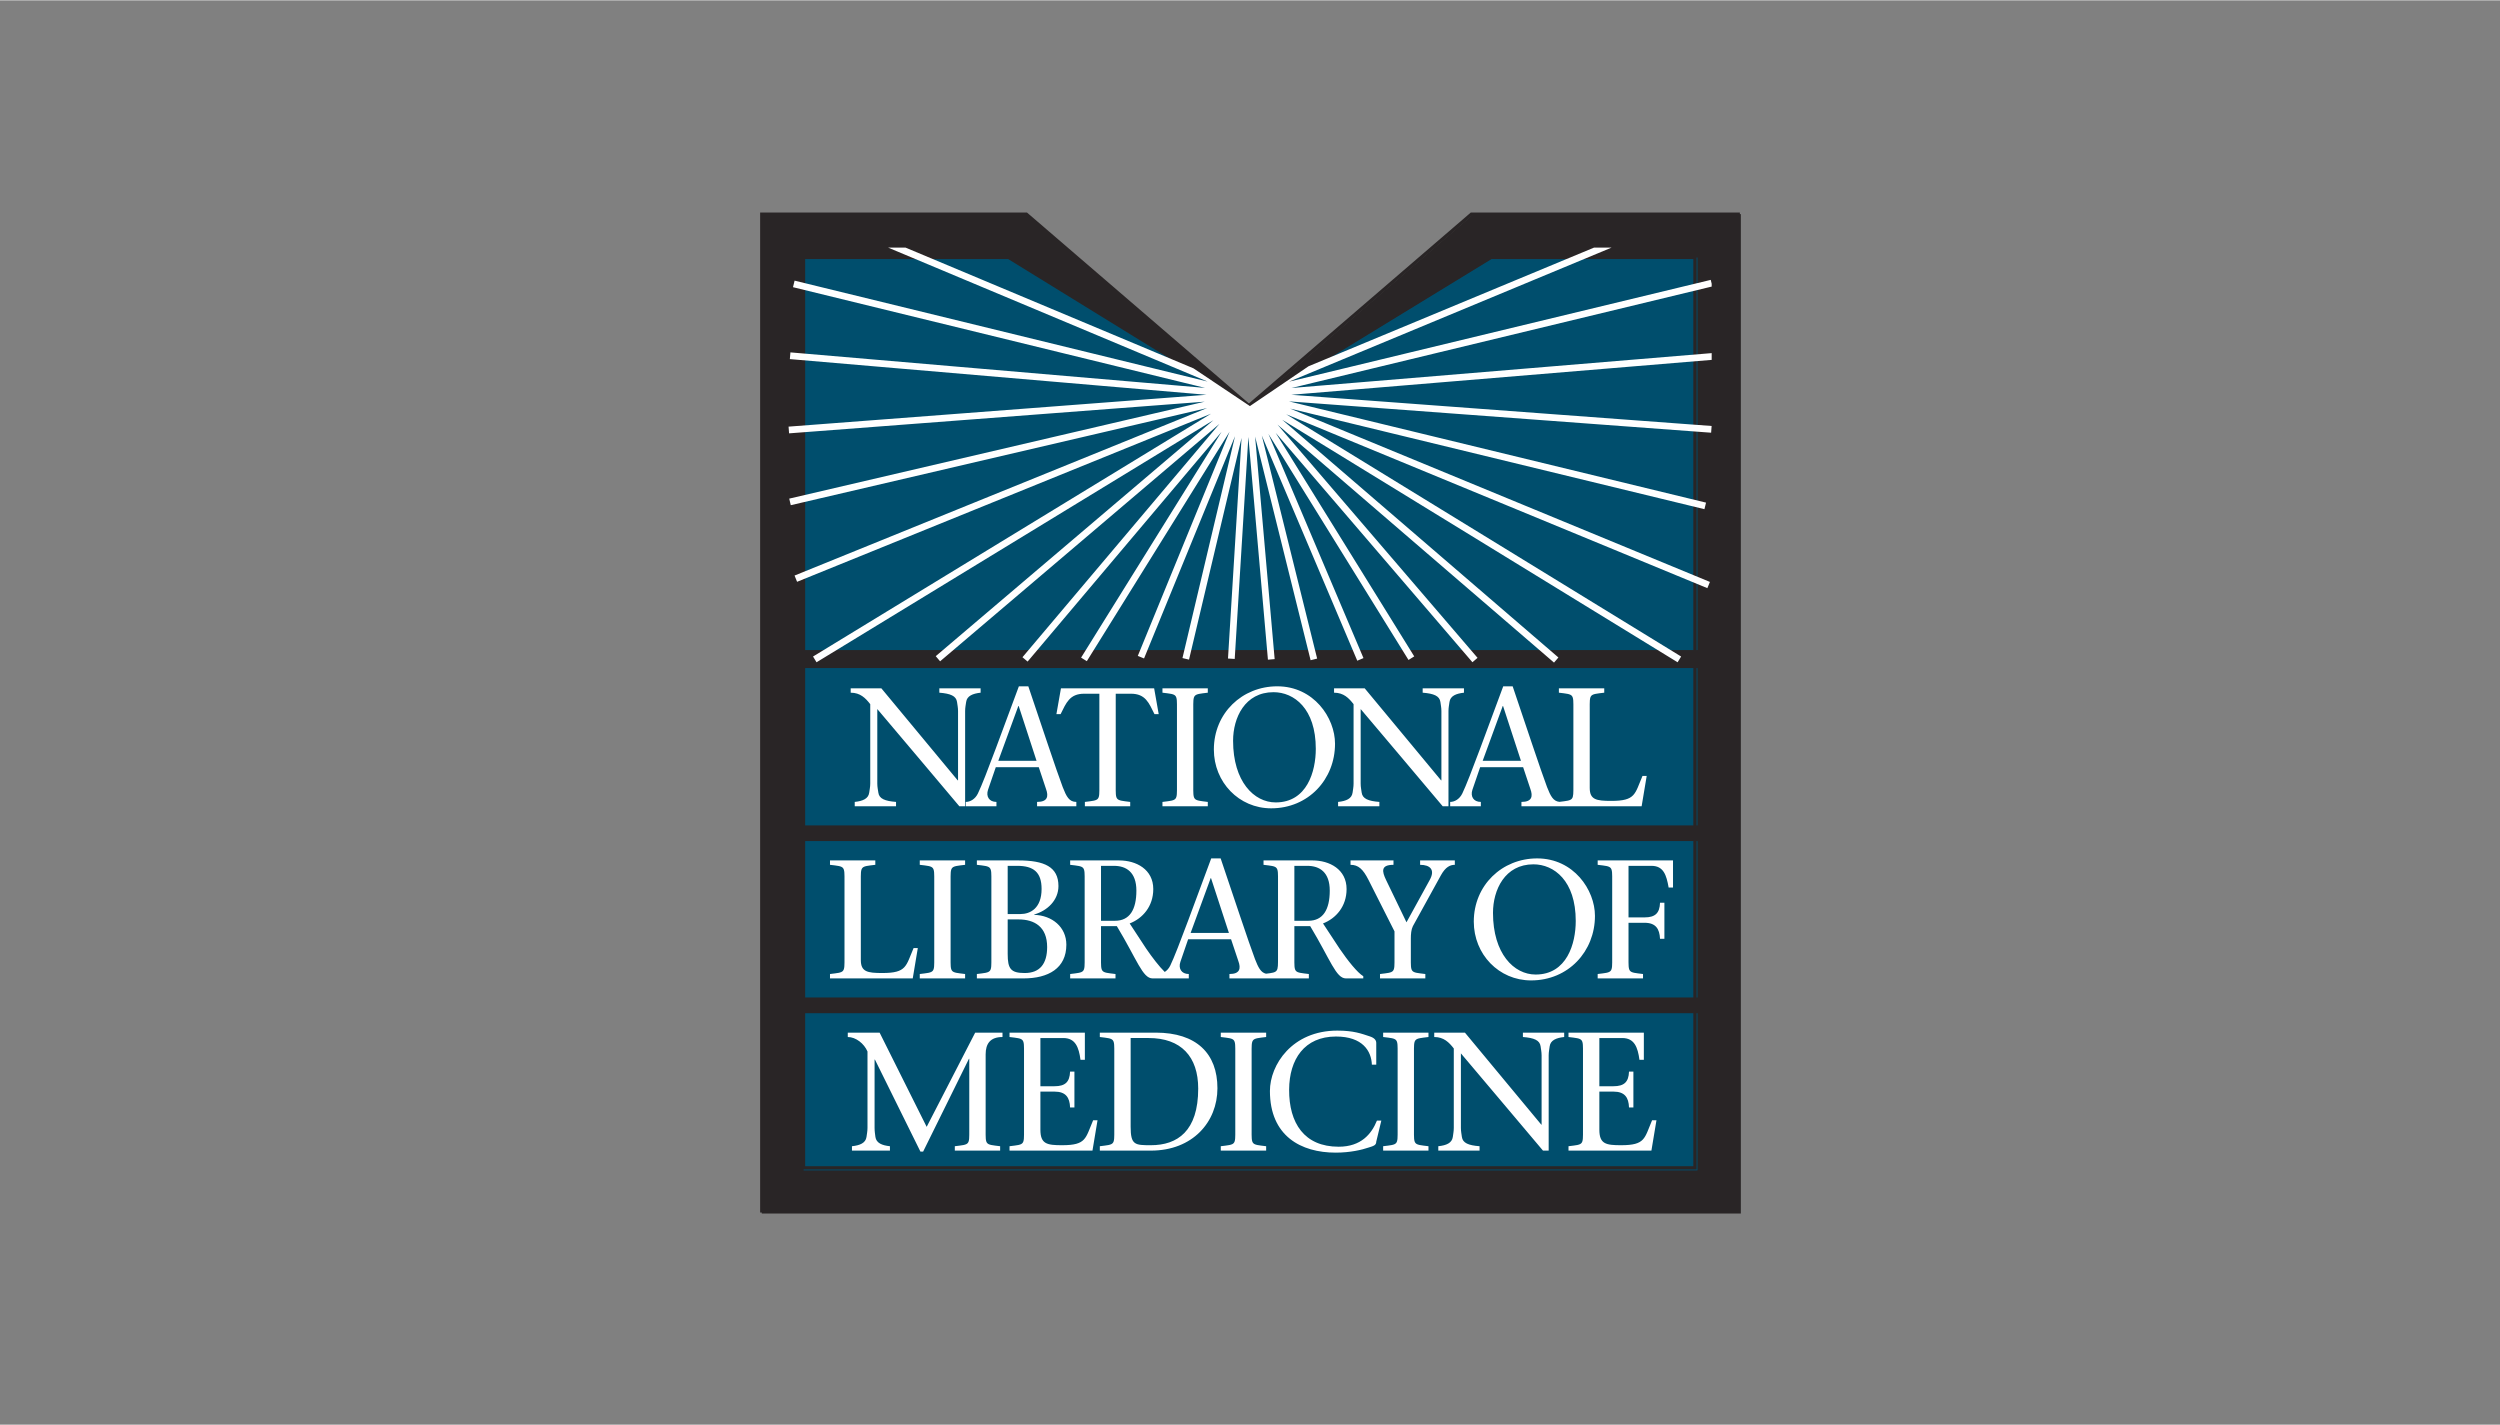 <?xml version="1.0" encoding="UTF-8" standalone="no"?>
<svg
   xmlns:dc="http://purl.org/dc/elements/1.1/"
   xmlns:cc="http://creativecommons.org/ns#"
   xmlns:rdf="http://www.w3.org/1999/02/22-rdf-syntax-ns#"
   xmlns:svg="http://www.w3.org/2000/svg"
   xmlns="http://www.w3.org/2000/svg"
   xmlns:xlink="http://www.w3.org/1999/xlink"
   width="200"
   height="114"
   enable-background="new 0 0 707.728 722.361"
   version="1.1"
   viewBox="0 0 199.92 113.9"
   xml:space="preserve"
   id="svg25"><rect x="0" y="0" width="199.92" height="113.9" fill="#808080" stroke="none"/><defs
     id="defs7"><clipPath
       id="SVGID_2_"><use
         width="100%"
         height="100%"
         overflow="visible"
         xlink:href="#SVGID_1_"
         id="use4" /></clipPath><defs
       id="defs5"><polyline
         points="20.172,25.297 20.172,694.797 685.524,694.797 685.524,25.297 520.891,25.297 352.86,139.469     182.055,25.25 20.172,25.297   "
         id="SVGID_1_" /></defs><clipPath
       id="SVGID_2_-3"><use
         id="use7"
         overflow="visible"
         xlink:href="#SVGID_1_" /></clipPath><polyline
       points="20.172,25.297 20.172,694.797 685.524,694.797 685.524,25.297 520.891,25.297 352.86,139.469     182.055,25.25 20.172,25.297   "
       id="polyline873" /></defs><polyline
     style="fill:#004e6d"
     transform="matrix(0.111,0,0,0.111,60.898,16.966)"
     id="polyline2"
     points="20.172,25.297 20.172,694.797 685.524,694.797 685.524,25.297 520.891,25.297 352.86,139.469   182.055,25.25 20.172,25.297 " /><line
     clip-path="url(#SVGID_2_-3)"
     stroke-miterlimit="3.864"
     x1="24.157"
     y1="321.727"
     x2="687.5"
     y2="321.727"
     id="line12"
     style="fill:none;stroke:#292526;stroke-width:12.938;stroke-miterlimit:3.864"
     transform="matrix(0.111,0,0,0.111,60.786,16.966)" /><path
     clip-path="url(#SVGID_2_-3)"
     stroke-miterlimit="3.864"
     d="M 23.165,571.188 H 689.75 M 14.672,447.204 h 675.844"
     id="path14"
     style="fill:none;stroke:#292526;stroke-width:11.319;stroke-miterlimit:3.864"
     transform="matrix(0.111,0,0,0.111,60.786,16.966)" /><path
     id="path16"
     transform="matrix(0.111,0,0,0.111,60.779,16.946)"
     d="m 186.469,341.531 c -10.082,26.822 -24.274,66.533 -29.51,77.201 -1.946,4.025 -5.472,6.088 -8.746,6.088 v 3.15 h 22.094 v -3.15 c -5.322,0 -7.643,-4.016 -6.057,-8.752 l 5.588,-16.258 h 30.967 l 5.205,15.648 c 1.954,5.346 1.21,9.361 -6.434,9.361 v 3.15 h 28.285 v -3.15 c -5.221,0 -7.159,-3.899 -9.816,-10.691 -4.143,-10.793 -16.529,-48.213 -24.775,-72.598 z m 186.129,0 c -25.26,0 -45.65,19.304 -45.65,45.533 0,23.54 18.085,42.367 41.273,42.367 26.846,0 46.018,-20.891 46.018,-46.518 0,-18.687 -15.294,-41.383 -41.641,-41.383 z m 162.818,0 c -10.066,26.822 -24.275,66.533 -29.48,77.201 -1.962,4.025 -5.48,6.088 -8.746,6.088 v 3.15 h 22.096 v -3.15 c -5.346,0 -7.644,-4.016 -6.072,-8.752 l 5.572,-16.258 h 30.973 l 5.213,15.648 c 1.939,5.346 1.212,9.361 -6.432,9.361 v 3.15 h 28.283 58.305 l 3.65,-21.867 h -3.033 c -5.572,13.013 -4.86,17.982 -22.469,17.982 -10.793,0 -15.537,-0.859 -15.537,-9.348 v -56.592 c 0,-11.285 -0.5,-10.675 10.457,-12.02 v -3.143 h -32.678 v 3.143 c 10.926,1.345 10.443,0.733 10.443,12.02 v 54.639 c 0,11.157 0.424,10.704 -10.076,11.99 0,0 -0.002,0 -0.002,0 -4.512,-0.454 -6.387,-4.279 -8.893,-10.646 -4.127,-10.793 -16.514,-48.213 -24.775,-72.598 z m -470.109,1.453 v 3.143 c 6.917,0 10.692,3.899 14.092,8.275 v 57.17 c 0,2.556 -0.508,4.611 -0.742,6.572 -0.602,4.377 -4.61,6.066 -10.434,6.676 v 3.148 h 29.754 v -3.148 c -8.011,-0.609 -12.162,-2.299 -12.74,-6.676 -0.266,-1.962 -0.758,-4.017 -0.758,-6.572 v -53.662 c 19.813,23.306 39.826,47.222 59.131,70.059 h 4.143 v -68.596 c 0,-2.556 0.469,-4.611 0.734,-6.572 0.594,-4.354 4.721,-6.049 10.426,-6.674 v -3.143 h -29.744 v 3.143 c 8.019,0.625 12.137,2.32 12.746,6.674 0.25,1.962 0.734,4.017 0.734,6.572 v 49.902 h -0.25 C 124.305,387.29 105.501,364.962 87.408,342.984 Z m 224.609,0 v 3.143 c 10.926,1.345 10.449,0.733 10.449,12.02 v 54.639 c 0,11.301 0.477,10.684 -10.449,12.035 v 3.15 h 32.668 v -3.15 c -10.918,-1.353 -10.465,-0.734 -10.465,-12.035 v -54.639 c 0,-11.285 -0.453,-10.675 10.465,-12.02 v -3.143 z m 123.621,0 v 3.143 c 6.917,0 10.667,3.899 14.066,8.275 v 57.17 c 0,2.556 -0.469,4.611 -0.719,6.572 -0.609,4.377 -4.61,6.066 -10.441,6.676 v 3.148 h 29.744 v -3.148 c -8.011,-0.609 -12.137,-2.299 -12.746,-6.676 -0.25,-1.962 -0.734,-4.017 -0.734,-6.572 v -53.662 c 19.805,23.306 39.828,47.222 59.133,70.059 h 4.133 v -68.596 c 0,-2.556 0.491,-4.611 0.727,-6.572 0.609,-4.354 4.714,-6.049 10.436,-6.674 v -3.143 h -29.754 v 3.143 c 8.026,0.625 12.167,2.32 12.77,6.674 0.234,1.962 0.729,4.017 0.729,6.572 v 49.902 h -0.25 C 472.536,387.29 453.731,364.962 435.623,342.984 Z m -196.748,0.002 -3.268,18.568 h 3.031 c 4.002,-8.003 6.432,-14.693 16.998,-14.693 h 10.912 v 65.924 c 0,11.301 0.499,10.684 -10.436,12.035 v 3.148 h 32.654 v -3.148 c -10.926,-1.353 -10.426,-0.734 -10.426,-12.035 v -65.924 h 10.926 c 10.559,0 12.998,6.69 16.984,14.693 h 3.047 l -3.281,-18.568 z m 153.135,2.779 c 14.811,0 30.465,11.786 30.465,40.805 0.001,16.264 -6.308,38.609 -28.887,38.609 -15.654,0 -30.699,-15.061 -30.699,-44.447 0,-16.506 8.465,-34.967 29.121,-34.967 z m -183.844,9.967 h 0.273 l 12.855,39.461 h -27.557 z m 348.979,0 h 0.242 l 12.889,39.461 H 520.615 Z M 325.039,465.508 c -10.082,26.838 -24.283,66.548 -29.504,77.232 -0.995,2.034 -2.398,3.563 -3.967,4.578 -3.973,-3.894 -8.891,-10.265 -13.408,-16.855 l -11.863,-18.094 c 9.324,-3.626 16.998,-12.239 16.998,-24.76 0,-14.2 -12.271,-20.641 -24.541,-20.641 h -35.334 v 3.166 h 0.002 c 10.926,1.321 10.441,0.736 10.441,12.006 v 54.652 c 0,11.293 0.485,10.685 -10.441,12.006 v 3.172 h 32.66 v -3.172 c -10.926,-1.321 -10.441,-0.713 -10.441,-12.006 v -22.484 h 11.41 c 14.686,24.423 18.569,37.662 25.744,37.662 h 3.986 8.518 13.586 v -3.172 c -5.338,0 -7.644,-4.002 -6.064,-8.738 l 5.58,-16.271 h 30.949 l 5.236,15.678 c 1.939,5.33 1.21,9.332 -6.418,9.332 v 3.172 h 24.557 3.705 28.949 v -3.172 c -10.926,-1.321 -10.434,-0.713 -10.434,-12.006 v -22.484 h 11.41 c 14.678,24.423 18.562,37.662 25.752,37.662 h 12.488 v -1.586 c -4.244,-2.556 -11.059,-11.051 -17.115,-19.922 l -11.902,-18.094 c 9.34,-3.626 16.982,-12.239 16.982,-24.76 0,-14.2 -12.237,-20.641 -24.508,-20.641 H 362.727 v 3.166 c 10.916,1.32 10.434,0.736 10.434,12.006 v 54.652 c 0,10.595 0.3,10.728 -8.662,11.793 -3.812,-0.888 -5.579,-4.578 -7.893,-10.463 -4.143,-10.809 -16.498,-48.215 -24.768,-72.615 z m 234.809,0 c -25.244,0 -45.643,19.312 -45.643,45.533 0,23.571 18.078,42.369 41.273,42.369 26.83,0 46.02,-20.876 46.02,-46.488 0,-18.695 -15.304,-41.414 -41.65,-41.414 z M 50.395,466.971 v 3.164 c 10.918,1.321 10.449,0.736 10.449,12.006 v 54.652 c 0,11.293 0.469,10.685 -10.449,12.006 v 3.172 h 59.617 l 3.648,-21.852 h -3.039 c -5.588,12.966 -4.87,17.969 -22.479,17.969 -10.801,0 -15.529,-0.852 -15.529,-9.355 v -56.592 c 0,-11.27 -0.491,-10.685 10.436,-12.006 v -3.164 z m 64.674,0 v 3.164 c 10.926,1.321 10.434,0.736 10.434,12.006 v 54.652 c 0,11.293 0.493,10.685 -10.434,12.006 v 3.172 h 32.668 v -3.172 c -10.942,-1.321 -10.449,-0.713 -10.449,-12.006 v -54.652 c 0,-11.27 -0.492,-10.685 10.449,-12.006 v -3.164 z m 41.141,0 v 3.164 c 10.926,1.321 10.449,0.736 10.449,12.006 v 54.652 c 0,11.293 0.477,10.685 -10.449,12.006 v 3.172 h 33.615 c 17.874,0 30.855,-7.291 30.855,-24.289 0,-12.755 -10.308,-21.133 -23.164,-21.5 v -0.242 c 9.574,-2.782 17.467,-10.324 17.467,-20.508 0,-13.857 -10.215,-18.461 -28.777,-18.461 z m 269.197,0 v 3.164 c 5.588,0 8.986,3.032 12.973,10.918 l 18.703,37.023 v 18.717 c 0,11.293 0.501,10.685 -10.434,12.006 v 3.172 h 32.654 v -3.172 c -10.926,-1.321 -10.443,-0.713 -10.443,-12.006 v -13.59 c 0,-3.048 0.259,-6.456 1.471,-8.871 L 490.596,477.529 c 3.267,-5.83 6.55,-7.395 9.949,-7.395 v -3.164 h -25.01 v 3.164 c 7.183,0 11.051,3.517 6.916,10.918 l -16.732,30.49 -14.709,-30.49 c -3.017,-6.299 -3.877,-10.918 5.346,-10.918 v -3.164 z m 178.053,0 v 3.164 c 10.926,1.321 10.457,0.736 10.457,12.006 v 54.652 c 0,11.293 0.469,10.685 -10.457,12.006 v 3.172 h 32.668 v -3.172 c -10.934,-1.321 -10.449,-0.713 -10.449,-12.006 v -24.9 h 11.545 c 8.136,0 10.793,4.385 11.152,11.527 h 3.156 v -25.971 H 648.375 c -0.242,7.519 -3.509,10.559 -11.152,10.559 h -11.545 v -37.139 h 16.516 c 8.737,0 10.808,6.658 12.387,15.646 h 3.15 V 466.971 Z m -46.283,2.805 c 14.795,0 30.48,11.778 30.48,40.797 -10e-4,16.256 -6.324,38.602 -28.902,38.602 -15.662,0 -30.715,-15.068 -30.715,-44.432 0,-16.514 8.504,-34.967 29.137,-34.967 z m -378.764,1.094 h 6.934 c 11.66,0 17.49,4.595 17.49,16.623 0,14.067 -8.269,18.102 -15.186,18.102 h -9.238 z m 67.23,0 h 9.346 c 8.87,0 16.141,4.597 16.141,17.828 0,13.732 -4.83,21.75 -15.404,21.75 h -10.082 z m 139.303,0 h 9.355 c 8.855,0 16.139,4.597 16.139,17.828 0,13.732 -4.861,21.75 -15.412,21.75 h -10.082 z m -60.289,8.855 h 0.25 l 12.881,39.461 h -27.574 z m -146.244,29.738 h 7.793 c 11.41,0 20.633,5.228 20.633,19.904 0,12.036 -5.22,18.719 -16.139,18.719 -10.082,0 -12.287,-3.032 -12.287,-13.732 z m 237.482,80.109 c -32.669,0 -48.559,24.768 -48.559,43.479 0,32.544 22.453,44.432 47.346,44.432 10.574,0 19.055,-2.064 23.666,-3.65 3.415,-1.086 5.588,-1.561 5.588,-4.234 l 3.658,-15.188 h -3.164 c -3.877,9.597 -11.413,18.811 -27.574,18.811 -24.76,0 -35.803,-16.975 -35.686,-41.141 0.117,-21.867 11.044,-38.248 33.748,-38.248 19.312,0 25.501,10.559 25.861,20.266 h 3.158 v -15.654 c 0,-1.954 -1.33,-3.643 -4.73,-4.736 -5.955,-1.954 -11.542,-4.135 -23.312,-4.135 z M 63.211,591.033 v 3.156 c 5.822,0 11.778,4.743 14.201,10.434 v 55.006 c 0,2.563 -0.484,4.62 -0.719,6.559 -0.609,4.377 -4.753,6.08 -10.475,6.674 v 3.164 h 27.357 v -3.164 c -5.705,-0.594 -9.848,-2.297 -10.457,-6.674 -0.234,-1.939 -0.602,-3.995 -0.602,-6.559 v -49.184 h 0.25 l 32.785,66.309 h 1.938 l 33.014,-66.893 h 0.234 v 50.996 c 0,11.277 0.5,10.675 -10.418,12.004 v 3.166 h 32.652 v -3.166 c -10.942,-1.329 -10.441,-0.727 -10.441,-12.004 v -54.162 c 0,-7.644 3.268,-12.504 12.139,-12.504 V 591.033 H 154.998 L 120.047,658.902 86.15,591.033 Z m 116.529,0 v 3.158 c 10.942,1.337 10.436,0.726 10.436,12.02 v 54.646 c 0,11.277 0.507,10.675 -10.436,12.004 v 3.164 h 59.75 l 3.643,-21.859 h -3.164 c -5.588,12.989 -4.745,17.969 -22.354,17.969 -10.91,0 -15.639,-0.852 -15.639,-11.152 v -27.465 h 10.184 c 8.144,0 10.943,4.269 11.193,11.436 h 3.133 v -25.869 h -3.133 c -0.25,7.519 -3.533,10.559 -11.193,10.559 h -10.184 v -34.725 h 16.498 c 8.745,0 11.177,6.674 12.389,15.67 h 3.148 V 591.033 Z m 65.051,0 v 3.158 c 10.902,1.337 10.418,0.726 10.418,12.02 v 54.646 c 0,11.277 0.484,10.675 -10.418,12.004 v 3.166 h 36.779 c 30.106,0 47.949,-20.649 47.949,-44.932 0,-25.002 -15.061,-40.062 -44.447,-40.062 z m 87.141,0 v 3.156 c 10.934,1.337 10.449,0.728 10.449,12.021 v 54.646 c 0,11.277 0.484,10.675 -10.449,12.004 v 3.164 h 32.686 v -3.164 c -10.957,-1.329 -10.465,-0.727 -10.465,-12.004 v -54.646 c 0,-11.293 -0.492,-10.685 10.465,-12.021 v -3.156 z m 116.975,0 v 3.156 c 10.91,1.337 10.434,0.728 10.434,12.021 v 54.646 c 0,11.277 0.478,10.675 -10.434,12.004 v 3.164 h 32.654 v -3.164 c -10.926,-1.329 -10.449,-0.727 -10.449,-12.004 v -54.646 c 0,-11.293 -0.477,-10.685 10.449,-12.021 v -3.156 z m 36.811,0 v 3.158 c 6.917,0 10.685,3.891 14.084,8.252 v 57.188 c 0,2.563 -0.469,4.618 -0.703,6.557 -0.625,4.377 -4.635,6.08 -10.457,6.674 v 3.166 h 29.73 v -3.166 c -7.995,-0.594 -12.121,-2.297 -12.738,-6.674 -0.242,-1.939 -0.711,-3.993 -0.711,-6.557 v -53.662 c 19.781,23.314 39.803,47.228 59.131,70.057 h 4.104 v -68.604 c 0,-2.54 0.507,-4.603 0.727,-6.557 0.609,-4.377 4.744,-6.066 10.449,-6.676 v -3.156 h -29.738 v 3.156 c 7.995,0.609 12.139,2.299 12.74,6.676 0.234,1.954 0.727,4.017 0.727,6.557 v 49.91 H 562.842 C 544.726,635.347 525.913,613.01 507.828,591.033 Z m 96.727,0 v 3.158 c 10.934,1.337 10.434,0.726 10.434,12.02 v 54.646 c 0,11.277 0.501,10.675 -10.434,12.004 v 3.164 h 59.732 l 3.635,-21.859 h -3.148 c -5.572,12.989 -4.728,17.969 -22.336,17.969 -10.902,0 -15.654,-0.852 -15.654,-11.152 v -27.465 h 10.191 c 8.128,0 10.934,4.269 11.176,11.436 h 3.158 v -25.869 h -3.158 c -0.242,7.519 -3.532,10.559 -11.176,10.559 h -10.191 v -34.725 h 16.514 c 8.737,0 11.16,6.674 12.371,15.67 h 3.166 V 591.033 Z m -315.449,3.885 h 12.988 c 23.314,0 35.686,13.349 35.686,36.428 0,30.606 -14.928,40.789 -34.1,40.789 -11.535,0 -14.574,-0.118 -14.574,-13.35 z"
     clip-path="url(#SVGID_2_-3)"
     style="clip-rule:evenodd;fill:#ffffff;fill-rule:evenodd;stroke-width:1" /><polygon
     style="clip-rule:evenodd;fill:#292526;fill-rule:evenodd"
     id="polygon68"
     points="353.125,139.438 179.469,32.438 31.352,32.438 31.352,690.11 675.282,690.11 675.282,32.438 528.032,32.438 353.024,139.438 192.305,1.18 1.18,1.18 1.18,721.18 706.547,721.18 706.547,1.18 513.813,1.18 "
     transform="matrix(0.111,0,0,0.111,60.786,16.966)" /><path
     id="polygon70"
     d="M 99.878,32.402 80.654,20.557 H 64.257 v 72.807 H 135.542 V 20.557 H 119.241 L 99.867,32.402 82.075,17.097 H 60.917 v 79.707 h 78.087 v -79.707 h -21.336 z"
     style="fill:none;stroke:#292526;stroke-width:0.261;stroke-miterlimit:3.864" /><path
     clip-path="url(#SVGID_2_-3)"
     stroke-miterlimit="3.864"
     d="M 351.665,131.461 630.805,15.43 M 351.665,131.461 685.423,50.899 m -333.758,80.562 334.391,-27.766 m -334.391,27.766 333.641,24.758 m -333.641,-24.758 329.219,79.914 m -329.219,-79.914 331.672,136.93 m -331.672,-136.93 310.586,190.5 M 351.665,131.461 573.524,322.422 M 351.563,131.852 515.008,322.422 M 351.665,131.461 469.173,321.078 m -117.508,-189.617 80.773,190.5 m -80.773,-190.5 47.273,190.5 M 351.563,131.852 368.258,321.961 M 351.086,132.844 339.484,321.485 M 351.665,131.461 306.626,321.563 M 351.665,131.461 274.336,320.36 M 351.563,131.852 233.297,321.961 m 118.368,-190.5 -160.82,190.5 m 160.82,-190.5 -223.579,190.024 M 351.665,131.461 90.375,21.891 M 351.665,131.461 24.25,51.446 M 351.665,131.461 21.618,103.196 M 351.665,131.461 20.672,156.688 M 351.665,131.461 21.516,208.5 M 351.665,131.461 25.711,263.805 M 351.665,131.461 39.376,321.961"
     id="path10"
     style="fill:#ffffff;stroke:#ffffff;stroke-width:4.857;stroke-miterlimit:3.864"
     transform="matrix(0.111,0,0,0.111,60.786,16.966)" /></svg>